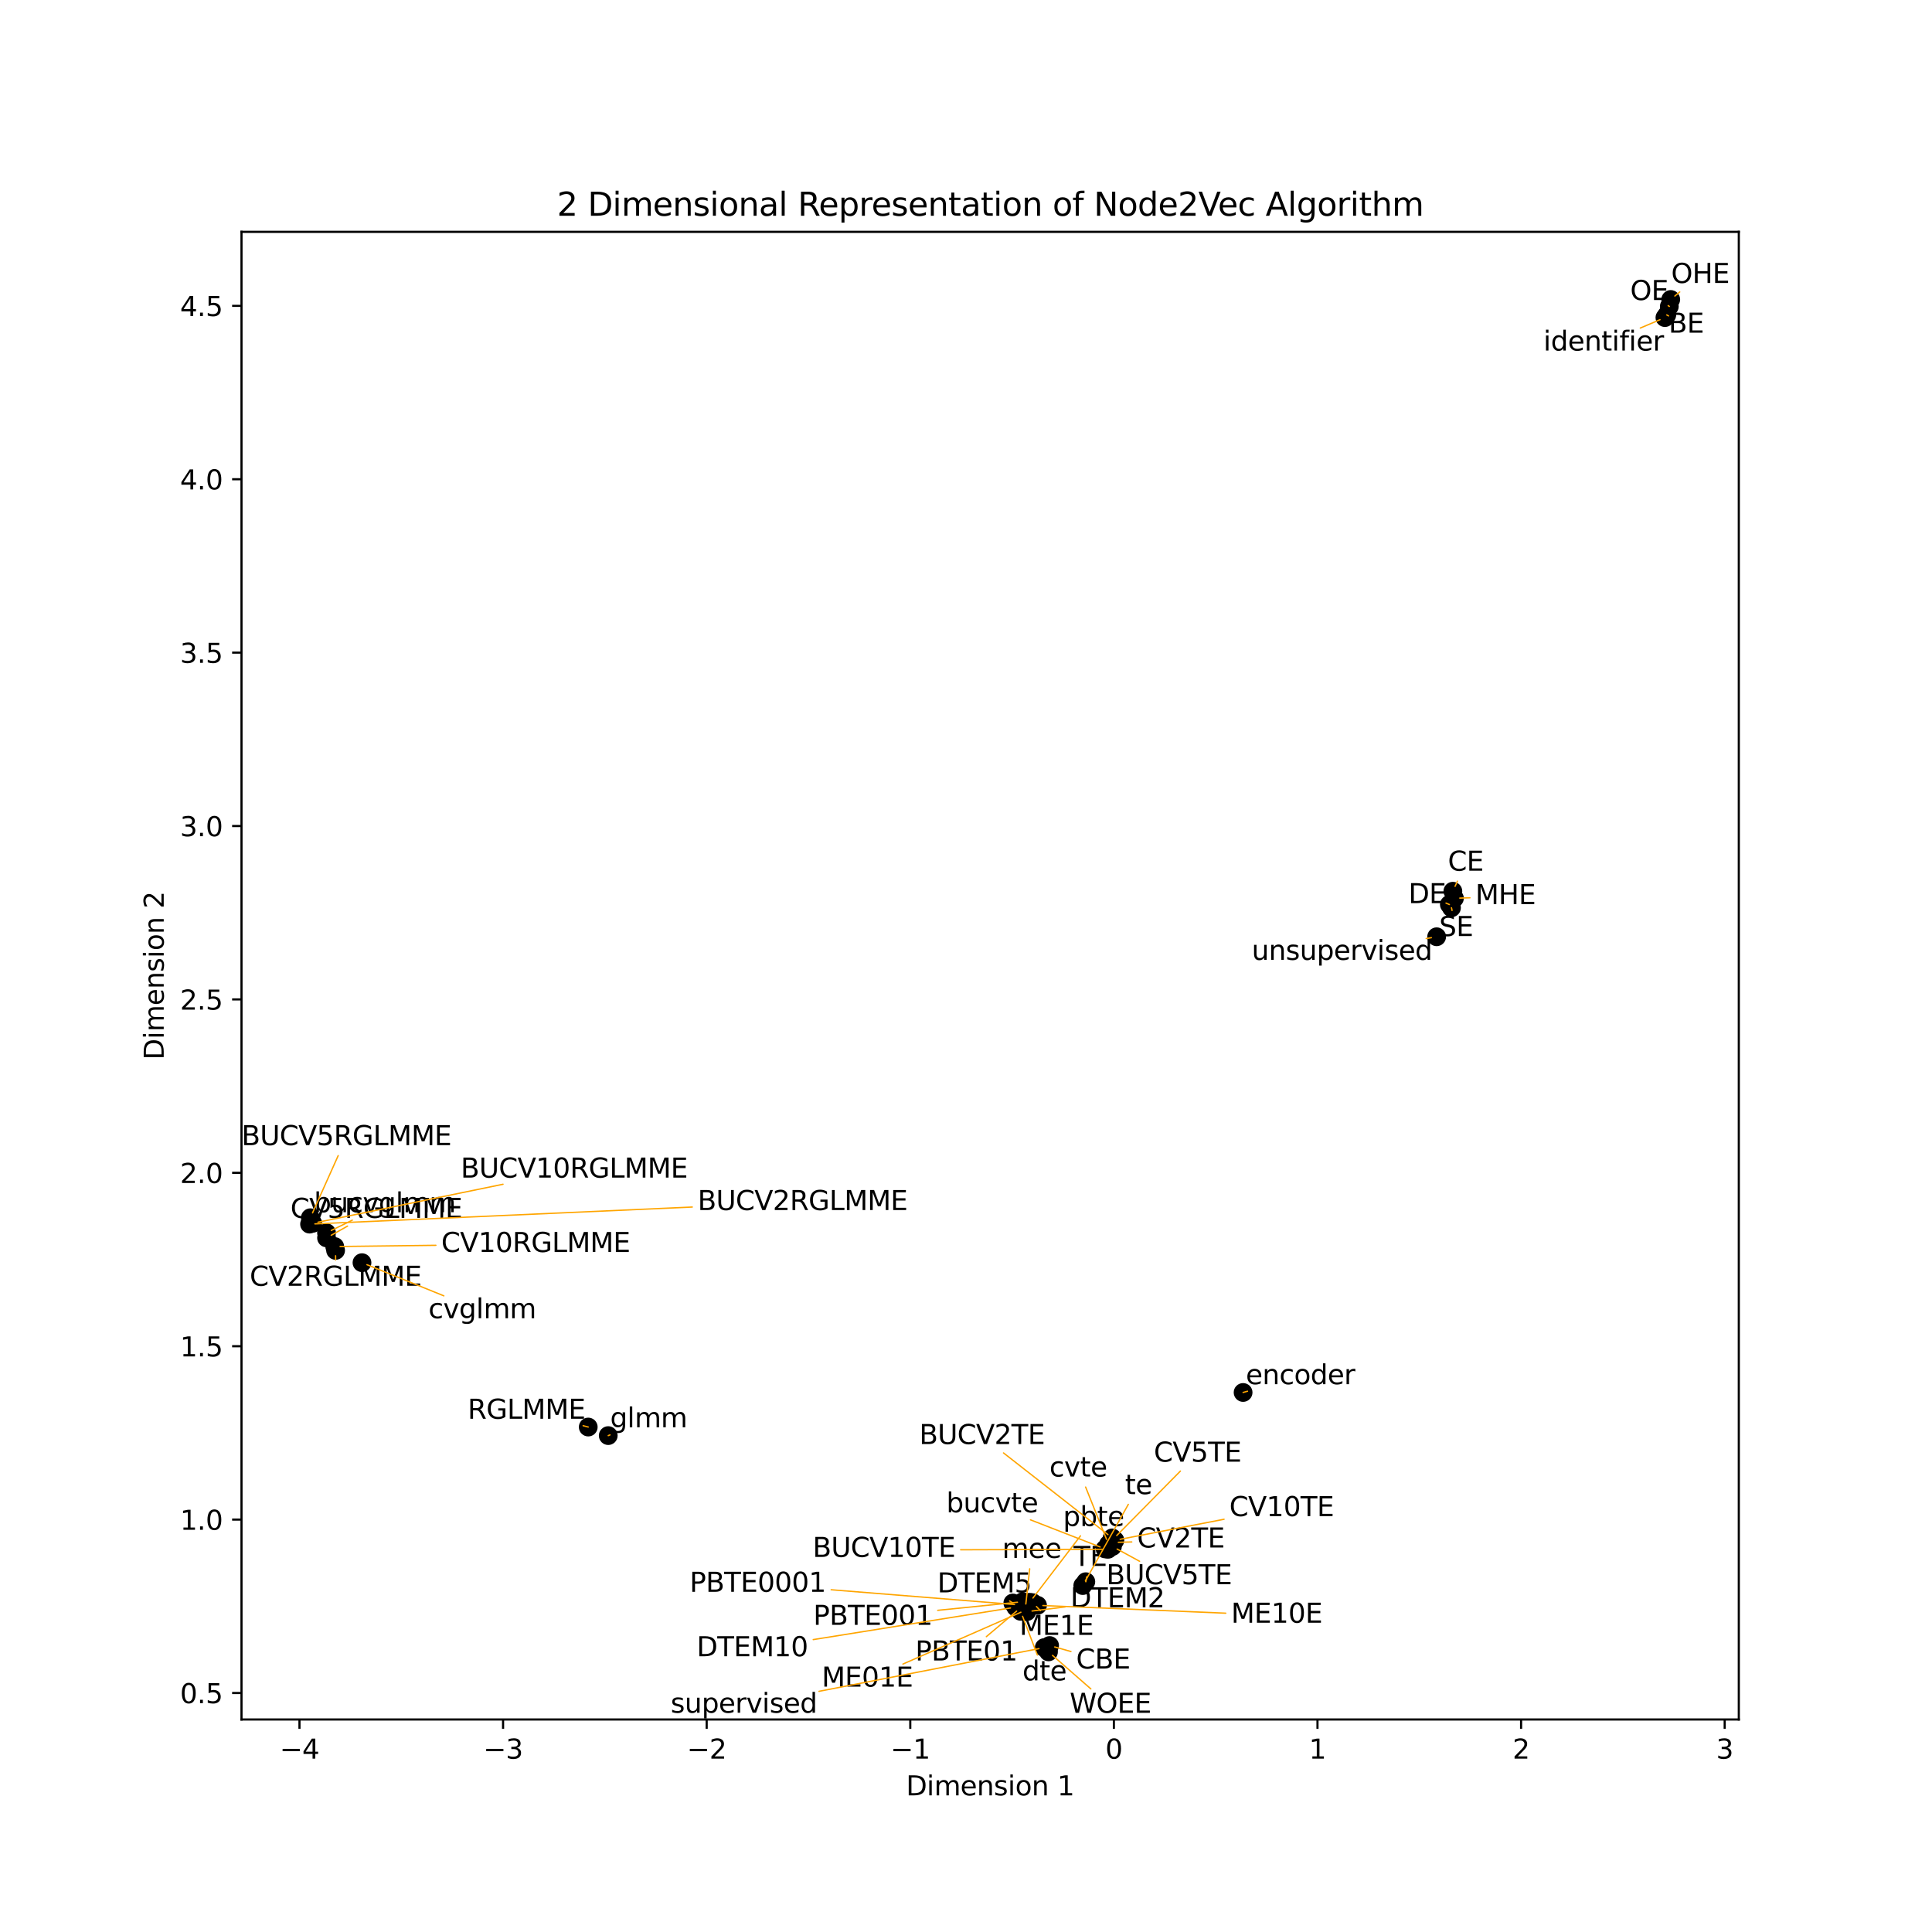 <?xml version="1.0" encoding="utf-8" standalone="no"?>
<!DOCTYPE svg PUBLIC "-//W3C//DTD SVG 1.1//EN"
  "http://www.w3.org/Graphics/SVG/1.1/DTD/svg11.dtd">
<svg xmlns:xlink="http://www.w3.org/1999/xlink" width="720pt" height="720pt" viewBox="0 0 720 720" xmlns="http://www.w3.org/2000/svg" version="1.1">
 <defs>
  <style type="text/css">*{stroke-linejoin: round; stroke-linecap: butt}</style>
 </defs>
 <g id="figure_1">
  <g id="patch_1">
   <path d="M 0 720 
L 720 720 
L 720 0 
L 0 0 
z
" style="fill: #ffffff"/>
  </g>
  <g id="axes_1">
   <g id="patch_2">
    <path d="M 90 640.8 
L 648 640.8 
L 648 86.4 
L 90 86.4 
z
" style="fill: #ffffff"/>
   </g>
   <g id="PathCollection_1">
    <defs>
     <path id="m07ad850205" d="M 0 3 
C 0.796 3 1.559 2.684 2.121 2.121 
C 2.684 1.559 3 0.796 3 0 
C 3 -0.796 2.684 -1.559 2.121 -2.121 
C 1.559 -2.684 0.796 -3 0 -3 
C -0.796 -3 -1.559 -2.684 -2.121 -2.121 
C -2.684 -1.559 -3 -0.796 -3 0 
C -3 0.796 -2.684 1.559 -2.121 2.121 
C -1.559 2.684 -0.796 3 0 3 
z
" style="stroke: #000000"/>
    </defs>
    <g clip-path="url(#p6df2d21578)">
     <use xlink:href="#m07ad850205" x="621.166" y="117.368" style="stroke: #000000"/>
     <use xlink:href="#m07ad850205" x="620.47" y="118.36" style="stroke: #000000"/>
     <use xlink:href="#m07ad850205" x="116.551" y="455.887" style="stroke: #000000"/>
     <use xlink:href="#m07ad850205" x="121.682" y="459.418" style="stroke: #000000"/>
     <use xlink:href="#m07ad850205" x="412.926" y="577.374" style="stroke: #000000"/>
     <use xlink:href="#m07ad850205" x="411.838" y="577.235" style="stroke: #000000"/>
     <use xlink:href="#m07ad850205" x="115.364" y="456.196" style="stroke: #000000"/>
     <use xlink:href="#m07ad850205" x="414.468" y="573.13" style="stroke: #000000"/>
     <use xlink:href="#m07ad850205" x="115.661" y="453.816" style="stroke: #000000"/>
     <use xlink:href="#m07ad850205" x="414.572" y="576.334" style="stroke: #000000"/>
     <use xlink:href="#m07ad850205" x="391.152" y="613.24" style="stroke: #000000"/>
     <use xlink:href="#m07ad850205" x="389.168" y="614.009" style="stroke: #000000"/>
     <use xlink:href="#m07ad850205" x="541.44" y="332.131" style="stroke: #000000"/>
     <use xlink:href="#m07ad850205" x="535.396" y="349.105" style="stroke: #000000"/>
     <use xlink:href="#m07ad850205" x="124.747" y="464.56" style="stroke: #000000"/>
     <use xlink:href="#m07ad850205" x="134.904" y="470.563" style="stroke: #000000"/>
     <use xlink:href="#m07ad850205" x="415.485" y="574.027" style="stroke: #000000"/>
     <use xlink:href="#m07ad850205" x="413.108" y="575.512" style="stroke: #000000"/>
     <use xlink:href="#m07ad850205" x="125.069" y="465.989" style="stroke: #000000"/>
     <use xlink:href="#m07ad850205" x="414.77" y="574.827" style="stroke: #000000"/>
     <use xlink:href="#m07ad850205" x="121.696" y="461.329" style="stroke: #000000"/>
     <use xlink:href="#m07ad850205" x="414.771" y="573.665" style="stroke: #000000"/>
     <use xlink:href="#m07ad850205" x="540.134" y="337.083" style="stroke: #000000"/>
     <use xlink:href="#m07ad850205" x="378.552" y="598.931" style="stroke: #000000"/>
     <use xlink:href="#m07ad850205" x="380.373" y="600.489" style="stroke: #000000"/>
     <use xlink:href="#m07ad850205" x="382.64" y="600.623" style="stroke: #000000"/>
     <use xlink:href="#m07ad850205" x="377.452" y="597.397" style="stroke: #000000"/>
     <use xlink:href="#m07ad850205" x="382.283" y="600.033" style="stroke: #000000"/>
     <use xlink:href="#m07ad850205" x="382.083" y="599.749" style="stroke: #000000"/>
     <use xlink:href="#m07ad850205" x="386.656" y="598.255" style="stroke: #000000"/>
     <use xlink:href="#m07ad850205" x="384.874" y="597.27" style="stroke: #000000"/>
     <use xlink:href="#m07ad850205" x="542.024" y="334.752" style="stroke: #000000"/>
     <use xlink:href="#m07ad850205" x="622.105" y="114.196" style="stroke: #000000"/>
     <use xlink:href="#m07ad850205" x="622.636" y="111.6" style="stroke: #000000"/>
     <use xlink:href="#m07ad850205" x="380.071" y="598.119" style="stroke: #000000"/>
     <use xlink:href="#m07ad850205" x="383.738" y="597.121" style="stroke: #000000"/>
     <use xlink:href="#m07ad850205" x="381.166" y="596.904" style="stroke: #000000"/>
     <use xlink:href="#m07ad850205" x="380.39" y="599.118" style="stroke: #000000"/>
     <use xlink:href="#m07ad850205" x="219.22" y="531.816" style="stroke: #000000"/>
     <use xlink:href="#m07ad850205" x="226.675" y="535.008" style="stroke: #000000"/>
     <use xlink:href="#m07ad850205" x="540.923" y="338.305" style="stroke: #000000"/>
     <use xlink:href="#m07ad850205" x="404.653" y="589.458" style="stroke: #000000"/>
     <use xlink:href="#m07ad850205" x="403.52" y="590.892" style="stroke: #000000"/>
     <use xlink:href="#m07ad850205" x="390.744" y="615.6" style="stroke: #000000"/>
     <use xlink:href="#m07ad850205" x="463.266" y="518.933" style="stroke: #000000"/>
    </g>
   </g>
   <g id="matplotlib.axis_1">
    <g id="xtick_1">
     <g id="line2d_1">
      <defs>
       <path id="mbee2ac2975" d="M 0 0 
L 0 3.5 
" style="stroke: #000000; stroke-width: 0.8"/>
      </defs>
      <g>
       <use xlink:href="#mbee2ac2975" x="111.603" y="640.8" style="stroke: #000000; stroke-width: 0.8"/>
      </g>
     </g>
     <g id="text_1">
      <!-- −4 -->
      <g transform="translate(104.231 655.398) scale(0.1 -0.1)">
       <defs>
        <path id="DejaVuSans-2212" d="M 678 2272 
L 4684 2272 
L 4684 1741 
L 678 1741 
L 678 2272 
z
" transform="scale(0.016)"/>
        <path id="DejaVuSans-34" d="M 2419 4116 
L 825 1625 
L 2419 1625 
L 2419 4116 
z
M 2253 4666 
L 3047 4666 
L 3047 1625 
L 3713 1625 
L 3713 1100 
L 3047 1100 
L 3047 0 
L 2419 0 
L 2419 1100 
L 313 1100 
L 313 1709 
L 2253 4666 
z
" transform="scale(0.016)"/>
       </defs>
       <use xlink:href="#DejaVuSans-2212"/>
       <use xlink:href="#DejaVuSans-34" x="83.789"/>
      </g>
     </g>
    </g>
    <g id="xtick_2">
     <g id="line2d_2">
      <g>
       <use xlink:href="#mbee2ac2975" x="187.48" y="640.8" style="stroke: #000000; stroke-width: 0.8"/>
      </g>
     </g>
     <g id="text_2">
      <!-- −3 -->
      <g transform="translate(180.108 655.398) scale(0.1 -0.1)">
       <defs>
        <path id="DejaVuSans-33" d="M 2597 2516 
Q 3050 2419 3304 2112 
Q 3559 1806 3559 1356 
Q 3559 666 3084 287 
Q 2609 -91 1734 -91 
Q 1441 -91 1130 -33 
Q 819 25 488 141 
L 488 750 
Q 750 597 1062 519 
Q 1375 441 1716 441 
Q 2309 441 2620 675 
Q 2931 909 2931 1356 
Q 2931 1769 2642 2001 
Q 2353 2234 1838 2234 
L 1294 2234 
L 1294 2753 
L 1863 2753 
Q 2328 2753 2575 2939 
Q 2822 3125 2822 3475 
Q 2822 3834 2567 4026 
Q 2313 4219 1838 4219 
Q 1578 4219 1281 4162 
Q 984 4106 628 3988 
L 628 4550 
Q 988 4650 1302 4700 
Q 1616 4750 1894 4750 
Q 2613 4750 3031 4423 
Q 3450 4097 3450 3541 
Q 3450 3153 3228 2886 
Q 3006 2619 2597 2516 
z
" transform="scale(0.016)"/>
       </defs>
       <use xlink:href="#DejaVuSans-2212"/>
       <use xlink:href="#DejaVuSans-33" x="83.789"/>
      </g>
     </g>
    </g>
    <g id="xtick_3">
     <g id="line2d_3">
      <g>
       <use xlink:href="#mbee2ac2975" x="263.357" y="640.8" style="stroke: #000000; stroke-width: 0.8"/>
      </g>
     </g>
     <g id="text_3">
      <!-- −2 -->
      <g transform="translate(255.985 655.398) scale(0.1 -0.1)">
       <defs>
        <path id="DejaVuSans-32" d="M 1228 531 
L 3431 531 
L 3431 0 
L 469 0 
L 469 531 
Q 828 903 1448 1529 
Q 2069 2156 2228 2338 
Q 2531 2678 2651 2914 
Q 2772 3150 2772 3378 
Q 2772 3750 2511 3984 
Q 2250 4219 1831 4219 
Q 1534 4219 1204 4116 
Q 875 4013 500 3803 
L 500 4441 
Q 881 4594 1212 4672 
Q 1544 4750 1819 4750 
Q 2544 4750 2975 4387 
Q 3406 4025 3406 3419 
Q 3406 3131 3298 2873 
Q 3191 2616 2906 2266 
Q 2828 2175 2409 1742 
Q 1991 1309 1228 531 
z
" transform="scale(0.016)"/>
       </defs>
       <use xlink:href="#DejaVuSans-2212"/>
       <use xlink:href="#DejaVuSans-32" x="83.789"/>
      </g>
     </g>
    </g>
    <g id="xtick_4">
     <g id="line2d_4">
      <g>
       <use xlink:href="#mbee2ac2975" x="339.234" y="640.8" style="stroke: #000000; stroke-width: 0.8"/>
      </g>
     </g>
     <g id="text_4">
      <!-- −1 -->
      <g transform="translate(331.862 655.398) scale(0.1 -0.1)">
       <defs>
        <path id="DejaVuSans-31" d="M 794 531 
L 1825 531 
L 1825 4091 
L 703 3866 
L 703 4441 
L 1819 4666 
L 2450 4666 
L 2450 531 
L 3481 531 
L 3481 0 
L 794 0 
L 794 531 
z
" transform="scale(0.016)"/>
       </defs>
       <use xlink:href="#DejaVuSans-2212"/>
       <use xlink:href="#DejaVuSans-31" x="83.789"/>
      </g>
     </g>
    </g>
    <g id="xtick_5">
     <g id="line2d_5">
      <g>
       <use xlink:href="#mbee2ac2975" x="415.111" y="640.8" style="stroke: #000000; stroke-width: 0.8"/>
      </g>
     </g>
     <g id="text_5">
      <!-- 0 -->
      <g transform="translate(411.929 655.398) scale(0.1 -0.1)">
       <defs>
        <path id="DejaVuSans-30" d="M 2034 4250 
Q 1547 4250 1301 3770 
Q 1056 3291 1056 2328 
Q 1056 1369 1301 889 
Q 1547 409 2034 409 
Q 2525 409 2770 889 
Q 3016 1369 3016 2328 
Q 3016 3291 2770 3770 
Q 2525 4250 2034 4250 
z
M 2034 4750 
Q 2819 4750 3233 4129 
Q 3647 3509 3647 2328 
Q 3647 1150 3233 529 
Q 2819 -91 2034 -91 
Q 1250 -91 836 529 
Q 422 1150 422 2328 
Q 422 3509 836 4129 
Q 1250 4750 2034 4750 
z
" transform="scale(0.016)"/>
       </defs>
       <use xlink:href="#DejaVuSans-30"/>
      </g>
     </g>
    </g>
    <g id="xtick_6">
     <g id="line2d_6">
      <g>
       <use xlink:href="#mbee2ac2975" x="490.988" y="640.8" style="stroke: #000000; stroke-width: 0.8"/>
      </g>
     </g>
     <g id="text_6">
      <!-- 1 -->
      <g transform="translate(487.806 655.398) scale(0.1 -0.1)">
       <use xlink:href="#DejaVuSans-31"/>
      </g>
     </g>
    </g>
    <g id="xtick_7">
     <g id="line2d_7">
      <g>
       <use xlink:href="#mbee2ac2975" x="566.865" y="640.8" style="stroke: #000000; stroke-width: 0.8"/>
      </g>
     </g>
     <g id="text_7">
      <!-- 2 -->
      <g transform="translate(563.683 655.398) scale(0.1 -0.1)">
       <use xlink:href="#DejaVuSans-32"/>
      </g>
     </g>
    </g>
    <g id="xtick_8">
     <g id="line2d_8">
      <g>
       <use xlink:href="#mbee2ac2975" x="642.742" y="640.8" style="stroke: #000000; stroke-width: 0.8"/>
      </g>
     </g>
     <g id="text_8">
      <!-- 3 -->
      <g transform="translate(639.56 655.398) scale(0.1 -0.1)">
       <use xlink:href="#DejaVuSans-33"/>
      </g>
     </g>
    </g>
    <g id="text_9">
     <!-- Dimension 1 -->
     <g transform="translate(337.653 669.077) scale(0.1 -0.1)">
      <defs>
       <path id="DejaVuSans-44" d="M 1259 4147 
L 1259 519 
L 2022 519 
Q 2988 519 3436 956 
Q 3884 1394 3884 2338 
Q 3884 3275 3436 3711 
Q 2988 4147 2022 4147 
L 1259 4147 
z
M 628 4666 
L 1925 4666 
Q 3281 4666 3915 4102 
Q 4550 3538 4550 2338 
Q 4550 1131 3912 565 
Q 3275 0 1925 0 
L 628 0 
L 628 4666 
z
" transform="scale(0.016)"/>
       <path id="DejaVuSans-69" d="M 603 3500 
L 1178 3500 
L 1178 0 
L 603 0 
L 603 3500 
z
M 603 4863 
L 1178 4863 
L 1178 4134 
L 603 4134 
L 603 4863 
z
" transform="scale(0.016)"/>
       <path id="DejaVuSans-6d" d="M 3328 2828 
Q 3544 3216 3844 3400 
Q 4144 3584 4550 3584 
Q 5097 3584 5394 3201 
Q 5691 2819 5691 2113 
L 5691 0 
L 5113 0 
L 5113 2094 
Q 5113 2597 4934 2840 
Q 4756 3084 4391 3084 
Q 3944 3084 3684 2787 
Q 3425 2491 3425 1978 
L 3425 0 
L 2847 0 
L 2847 2094 
Q 2847 2600 2669 2842 
Q 2491 3084 2119 3084 
Q 1678 3084 1418 2786 
Q 1159 2488 1159 1978 
L 1159 0 
L 581 0 
L 581 3500 
L 1159 3500 
L 1159 2956 
Q 1356 3278 1631 3431 
Q 1906 3584 2284 3584 
Q 2666 3584 2933 3390 
Q 3200 3197 3328 2828 
z
" transform="scale(0.016)"/>
       <path id="DejaVuSans-65" d="M 3597 1894 
L 3597 1613 
L 953 1613 
Q 991 1019 1311 708 
Q 1631 397 2203 397 
Q 2534 397 2845 478 
Q 3156 559 3463 722 
L 3463 178 
Q 3153 47 2828 -22 
Q 2503 -91 2169 -91 
Q 1331 -91 842 396 
Q 353 884 353 1716 
Q 353 2575 817 3079 
Q 1281 3584 2069 3584 
Q 2775 3584 3186 3129 
Q 3597 2675 3597 1894 
z
M 3022 2063 
Q 3016 2534 2758 2815 
Q 2500 3097 2075 3097 
Q 1594 3097 1305 2825 
Q 1016 2553 972 2059 
L 3022 2063 
z
" transform="scale(0.016)"/>
       <path id="DejaVuSans-6e" d="M 3513 2113 
L 3513 0 
L 2938 0 
L 2938 2094 
Q 2938 2591 2744 2837 
Q 2550 3084 2163 3084 
Q 1697 3084 1428 2787 
Q 1159 2491 1159 1978 
L 1159 0 
L 581 0 
L 581 3500 
L 1159 3500 
L 1159 2956 
Q 1366 3272 1645 3428 
Q 1925 3584 2291 3584 
Q 2894 3584 3203 3211 
Q 3513 2838 3513 2113 
z
" transform="scale(0.016)"/>
       <path id="DejaVuSans-73" d="M 2834 3397 
L 2834 2853 
Q 2591 2978 2328 3040 
Q 2066 3103 1784 3103 
Q 1356 3103 1142 2972 
Q 928 2841 928 2578 
Q 928 2378 1081 2264 
Q 1234 2150 1697 2047 
L 1894 2003 
Q 2506 1872 2764 1633 
Q 3022 1394 3022 966 
Q 3022 478 2636 193 
Q 2250 -91 1575 -91 
Q 1294 -91 989 -36 
Q 684 19 347 128 
L 347 722 
Q 666 556 975 473 
Q 1284 391 1588 391 
Q 1994 391 2212 530 
Q 2431 669 2431 922 
Q 2431 1156 2273 1281 
Q 2116 1406 1581 1522 
L 1381 1569 
Q 847 1681 609 1914 
Q 372 2147 372 2553 
Q 372 3047 722 3315 
Q 1072 3584 1716 3584 
Q 2034 3584 2315 3537 
Q 2597 3491 2834 3397 
z
" transform="scale(0.016)"/>
       <path id="DejaVuSans-6f" d="M 1959 3097 
Q 1497 3097 1228 2736 
Q 959 2375 959 1747 
Q 959 1119 1226 758 
Q 1494 397 1959 397 
Q 2419 397 2687 759 
Q 2956 1122 2956 1747 
Q 2956 2369 2687 2733 
Q 2419 3097 1959 3097 
z
M 1959 3584 
Q 2709 3584 3137 3096 
Q 3566 2609 3566 1747 
Q 3566 888 3137 398 
Q 2709 -91 1959 -91 
Q 1206 -91 779 398 
Q 353 888 353 1747 
Q 353 2609 779 3096 
Q 1206 3584 1959 3584 
z
" transform="scale(0.016)"/>
       <path id="DejaVuSans-20" transform="scale(0.016)"/>
      </defs>
      <use xlink:href="#DejaVuSans-44"/>
      <use xlink:href="#DejaVuSans-69" x="77.002"/>
      <use xlink:href="#DejaVuSans-6d" x="104.785"/>
      <use xlink:href="#DejaVuSans-65" x="202.197"/>
      <use xlink:href="#DejaVuSans-6e" x="263.721"/>
      <use xlink:href="#DejaVuSans-73" x="327.1"/>
      <use xlink:href="#DejaVuSans-69" x="379.199"/>
      <use xlink:href="#DejaVuSans-6f" x="406.982"/>
      <use xlink:href="#DejaVuSans-6e" x="468.164"/>
      <use xlink:href="#DejaVuSans-20" x="531.543"/>
      <use xlink:href="#DejaVuSans-31" x="563.33"/>
     </g>
    </g>
   </g>
   <g id="matplotlib.axis_2">
    <g id="ytick_1">
     <g id="line2d_9">
      <defs>
       <path id="m169a45537c" d="M 0 0 
L -3.5 0 
" style="stroke: #000000; stroke-width: 0.8"/>
      </defs>
      <g>
       <use xlink:href="#m169a45537c" x="90" y="630.928" style="stroke: #000000; stroke-width: 0.8"/>
      </g>
     </g>
     <g id="text_10">
      <!-- 0.5 -->
      <g transform="translate(67.097 634.728) scale(0.1 -0.1)">
       <defs>
        <path id="DejaVuSans-2e" d="M 684 794 
L 1344 794 
L 1344 0 
L 684 0 
L 684 794 
z
" transform="scale(0.016)"/>
        <path id="DejaVuSans-35" d="M 691 4666 
L 3169 4666 
L 3169 4134 
L 1269 4134 
L 1269 2991 
Q 1406 3038 1543 3061 
Q 1681 3084 1819 3084 
Q 2600 3084 3056 2656 
Q 3513 2228 3513 1497 
Q 3513 744 3044 326 
Q 2575 -91 1722 -91 
Q 1428 -91 1123 -41 
Q 819 9 494 109 
L 494 744 
Q 775 591 1075 516 
Q 1375 441 1709 441 
Q 2250 441 2565 725 
Q 2881 1009 2881 1497 
Q 2881 1984 2565 2268 
Q 2250 2553 1709 2553 
Q 1456 2553 1204 2497 
Q 953 2441 691 2322 
L 691 4666 
z
" transform="scale(0.016)"/>
       </defs>
       <use xlink:href="#DejaVuSans-30"/>
       <use xlink:href="#DejaVuSans-2e" x="63.623"/>
       <use xlink:href="#DejaVuSans-35" x="95.41"/>
      </g>
     </g>
    </g>
    <g id="ytick_2">
     <g id="line2d_10">
      <g>
       <use xlink:href="#m169a45537c" x="90" y="566.31" style="stroke: #000000; stroke-width: 0.8"/>
      </g>
     </g>
     <g id="text_11">
      <!-- 1.0 -->
      <g transform="translate(67.097 570.109) scale(0.1 -0.1)">
       <use xlink:href="#DejaVuSans-31"/>
       <use xlink:href="#DejaVuSans-2e" x="63.623"/>
       <use xlink:href="#DejaVuSans-30" x="95.41"/>
      </g>
     </g>
    </g>
    <g id="ytick_3">
     <g id="line2d_11">
      <g>
       <use xlink:href="#m169a45537c" x="90" y="501.691" style="stroke: #000000; stroke-width: 0.8"/>
      </g>
     </g>
     <g id="text_12">
      <!-- 1.5 -->
      <g transform="translate(67.097 505.49) scale(0.1 -0.1)">
       <use xlink:href="#DejaVuSans-31"/>
       <use xlink:href="#DejaVuSans-2e" x="63.623"/>
       <use xlink:href="#DejaVuSans-35" x="95.41"/>
      </g>
     </g>
    </g>
    <g id="ytick_4">
     <g id="line2d_12">
      <g>
       <use xlink:href="#m169a45537c" x="90" y="437.072" style="stroke: #000000; stroke-width: 0.8"/>
      </g>
     </g>
     <g id="text_13">
      <!-- 2.0 -->
      <g transform="translate(67.097 440.872) scale(0.1 -0.1)">
       <use xlink:href="#DejaVuSans-32"/>
       <use xlink:href="#DejaVuSans-2e" x="63.623"/>
       <use xlink:href="#DejaVuSans-30" x="95.41"/>
      </g>
     </g>
    </g>
    <g id="ytick_5">
     <g id="line2d_13">
      <g>
       <use xlink:href="#m169a45537c" x="90" y="372.454" style="stroke: #000000; stroke-width: 0.8"/>
      </g>
     </g>
     <g id="text_14">
      <!-- 2.5 -->
      <g transform="translate(67.097 376.253) scale(0.1 -0.1)">
       <use xlink:href="#DejaVuSans-32"/>
       <use xlink:href="#DejaVuSans-2e" x="63.623"/>
       <use xlink:href="#DejaVuSans-35" x="95.41"/>
      </g>
     </g>
    </g>
    <g id="ytick_6">
     <g id="line2d_14">
      <g>
       <use xlink:href="#m169a45537c" x="90" y="307.835" style="stroke: #000000; stroke-width: 0.8"/>
      </g>
     </g>
     <g id="text_15">
      <!-- 3.0 -->
      <g transform="translate(67.097 311.634) scale(0.1 -0.1)">
       <use xlink:href="#DejaVuSans-33"/>
       <use xlink:href="#DejaVuSans-2e" x="63.623"/>
       <use xlink:href="#DejaVuSans-30" x="95.41"/>
      </g>
     </g>
    </g>
    <g id="ytick_7">
     <g id="line2d_15">
      <g>
       <use xlink:href="#m169a45537c" x="90" y="243.216" style="stroke: #000000; stroke-width: 0.8"/>
      </g>
     </g>
     <g id="text_16">
      <!-- 3.5 -->
      <g transform="translate(67.097 247.016) scale(0.1 -0.1)">
       <use xlink:href="#DejaVuSans-33"/>
       <use xlink:href="#DejaVuSans-2e" x="63.623"/>
       <use xlink:href="#DejaVuSans-35" x="95.41"/>
      </g>
     </g>
    </g>
    <g id="ytick_8">
     <g id="line2d_16">
      <g>
       <use xlink:href="#m169a45537c" x="90" y="178.598" style="stroke: #000000; stroke-width: 0.8"/>
      </g>
     </g>
     <g id="text_17">
      <!-- 4.0 -->
      <g transform="translate(67.097 182.397) scale(0.1 -0.1)">
       <use xlink:href="#DejaVuSans-34"/>
       <use xlink:href="#DejaVuSans-2e" x="63.623"/>
       <use xlink:href="#DejaVuSans-30" x="95.41"/>
      </g>
     </g>
    </g>
    <g id="ytick_9">
     <g id="line2d_17">
      <g>
       <use xlink:href="#m169a45537c" x="90" y="113.979" style="stroke: #000000; stroke-width: 0.8"/>
      </g>
     </g>
     <g id="text_18">
      <!-- 4.5 -->
      <g transform="translate(67.097 117.778) scale(0.1 -0.1)">
       <use xlink:href="#DejaVuSans-34"/>
       <use xlink:href="#DejaVuSans-2e" x="63.623"/>
       <use xlink:href="#DejaVuSans-35" x="95.41"/>
      </g>
     </g>
    </g>
    <g id="text_19">
     <!-- Dimension 2 -->
     <g transform="translate(61.017 394.947) rotate(-90) scale(0.1 -0.1)">
      <use xlink:href="#DejaVuSans-44"/>
      <use xlink:href="#DejaVuSans-69" x="77.002"/>
      <use xlink:href="#DejaVuSans-6d" x="104.785"/>
      <use xlink:href="#DejaVuSans-65" x="202.197"/>
      <use xlink:href="#DejaVuSans-6e" x="263.721"/>
      <use xlink:href="#DejaVuSans-73" x="327.1"/>
      <use xlink:href="#DejaVuSans-69" x="379.199"/>
      <use xlink:href="#DejaVuSans-6f" x="406.982"/>
      <use xlink:href="#DejaVuSans-6e" x="468.164"/>
      <use xlink:href="#DejaVuSans-20" x="531.543"/>
      <use xlink:href="#DejaVuSans-32" x="563.33"/>
     </g>
    </g>
   </g>
   <g id="patch_3">
    <path d="M 90 640.8 
L 90 86.4 
" style="fill: none; stroke: #000000; stroke-width: 0.8; stroke-linejoin: miter; stroke-linecap: square"/>
   </g>
   <g id="patch_4">
    <path d="M 648 640.8 
L 648 86.4 
" style="fill: none; stroke: #000000; stroke-width: 0.8; stroke-linejoin: miter; stroke-linecap: square"/>
   </g>
   <g id="patch_5">
    <path d="M 90 640.8 
L 648 640.8 
" style="fill: none; stroke: #000000; stroke-width: 0.8; stroke-linejoin: miter; stroke-linecap: square"/>
   </g>
   <g id="patch_6">
    <path d="M 90 86.4 
L 648 86.4 
" style="fill: none; stroke: #000000; stroke-width: 0.8; stroke-linejoin: miter; stroke-linecap: square"/>
   </g>
   <g id="text_20">
    <!-- BE -->
    <g transform="translate(621.807 123.983) scale(0.1 -0.1)">
     <defs>
      <path id="DejaVuSans-42" d="M 1259 2228 
L 1259 519 
L 2272 519 
Q 2781 519 3026 730 
Q 3272 941 3272 1375 
Q 3272 1813 3026 2020 
Q 2781 2228 2272 2228 
L 1259 2228 
z
M 1259 4147 
L 1259 2741 
L 2194 2741 
Q 2656 2741 2882 2914 
Q 3109 3088 3109 3444 
Q 3109 3797 2882 3972 
Q 2656 4147 2194 4147 
L 1259 4147 
z
M 628 4666 
L 2241 4666 
Q 2963 4666 3353 4366 
Q 3744 4066 3744 3513 
Q 3744 3084 3544 2831 
Q 3344 2578 2956 2516 
Q 3422 2416 3680 2098 
Q 3938 1781 3938 1306 
Q 3938 681 3513 340 
Q 3088 0 2303 0 
L 628 0 
L 628 4666 
z
" transform="scale(0.016)"/>
      <path id="DejaVuSans-45" d="M 628 4666 
L 3578 4666 
L 3578 4134 
L 1259 4134 
L 1259 2753 
L 3481 2753 
L 3481 2222 
L 1259 2222 
L 1259 531 
L 3634 531 
L 3634 0 
L 628 0 
L 628 4666 
z
" transform="scale(0.016)"/>
     </defs>
     <use xlink:href="#DejaVuSans-42"/>
     <use xlink:href="#DejaVuSans-45" x="68.604"/>
    </g>
   </g>
   <g id="text_21">
    <!-- identifier -->
    <g transform="translate(575.182 130.633) scale(0.1 -0.1)">
     <defs>
      <path id="DejaVuSans-64" d="M 2906 2969 
L 2906 4863 
L 3481 4863 
L 3481 0 
L 2906 0 
L 2906 525 
Q 2725 213 2448 61 
Q 2172 -91 1784 -91 
Q 1150 -91 751 415 
Q 353 922 353 1747 
Q 353 2572 751 3078 
Q 1150 3584 1784 3584 
Q 2172 3584 2448 3432 
Q 2725 3281 2906 2969 
z
M 947 1747 
Q 947 1113 1208 752 
Q 1469 391 1925 391 
Q 2381 391 2643 752 
Q 2906 1113 2906 1747 
Q 2906 2381 2643 2742 
Q 2381 3103 1925 3103 
Q 1469 3103 1208 2742 
Q 947 2381 947 1747 
z
" transform="scale(0.016)"/>
      <path id="DejaVuSans-74" d="M 1172 4494 
L 1172 3500 
L 2356 3500 
L 2356 3053 
L 1172 3053 
L 1172 1153 
Q 1172 725 1289 603 
Q 1406 481 1766 481 
L 2356 481 
L 2356 0 
L 1766 0 
Q 1100 0 847 248 
Q 594 497 594 1153 
L 594 3053 
L 172 3053 
L 172 3500 
L 594 3500 
L 594 4494 
L 1172 4494 
z
" transform="scale(0.016)"/>
      <path id="DejaVuSans-66" d="M 2375 4863 
L 2375 4384 
L 1825 4384 
Q 1516 4384 1395 4259 
Q 1275 4134 1275 3809 
L 1275 3500 
L 2222 3500 
L 2222 3053 
L 1275 3053 
L 1275 0 
L 697 0 
L 697 3053 
L 147 3053 
L 147 3500 
L 697 3500 
L 697 3744 
Q 697 4328 969 4595 
Q 1241 4863 1831 4863 
L 2375 4863 
z
" transform="scale(0.016)"/>
      <path id="DejaVuSans-72" d="M 2631 2963 
Q 2534 3019 2420 3045 
Q 2306 3072 2169 3072 
Q 1681 3072 1420 2755 
Q 1159 2438 1159 1844 
L 1159 0 
L 581 0 
L 581 3500 
L 1159 3500 
L 1159 2956 
Q 1341 3275 1631 3429 
Q 1922 3584 2338 3584 
Q 2397 3584 2469 3576 
Q 2541 3569 2628 3553 
L 2631 2963 
z
" transform="scale(0.016)"/>
     </defs>
     <use xlink:href="#DejaVuSans-69"/>
     <use xlink:href="#DejaVuSans-64" x="27.783"/>
     <use xlink:href="#DejaVuSans-65" x="91.26"/>
     <use xlink:href="#DejaVuSans-6e" x="152.783"/>
     <use xlink:href="#DejaVuSans-74" x="216.162"/>
     <use xlink:href="#DejaVuSans-69" x="255.371"/>
     <use xlink:href="#DejaVuSans-66" x="283.154"/>
     <use xlink:href="#DejaVuSans-69" x="318.359"/>
     <use xlink:href="#DejaVuSans-65" x="346.143"/>
     <use xlink:href="#DejaVuSans-72" x="407.666"/>
    </g>
   </g>
   <g id="text_22">
    <!-- BUCV10RGLMME -->
    <g transform="translate(171.686 438.857) scale(0.1 -0.1)">
     <defs>
      <path id="DejaVuSans-55" d="M 556 4666 
L 1191 4666 
L 1191 1831 
Q 1191 1081 1462 751 
Q 1734 422 2344 422 
Q 2950 422 3222 751 
Q 3494 1081 3494 1831 
L 3494 4666 
L 4128 4666 
L 4128 1753 
Q 4128 841 3676 375 
Q 3225 -91 2344 -91 
Q 1459 -91 1007 375 
Q 556 841 556 1753 
L 556 4666 
z
" transform="scale(0.016)"/>
      <path id="DejaVuSans-43" d="M 4122 4306 
L 4122 3641 
Q 3803 3938 3442 4084 
Q 3081 4231 2675 4231 
Q 1875 4231 1450 3742 
Q 1025 3253 1025 2328 
Q 1025 1406 1450 917 
Q 1875 428 2675 428 
Q 3081 428 3442 575 
Q 3803 722 4122 1019 
L 4122 359 
Q 3791 134 3420 21 
Q 3050 -91 2638 -91 
Q 1578 -91 968 557 
Q 359 1206 359 2328 
Q 359 3453 968 4101 
Q 1578 4750 2638 4750 
Q 3056 4750 3426 4639 
Q 3797 4528 4122 4306 
z
" transform="scale(0.016)"/>
      <path id="DejaVuSans-56" d="M 1831 0 
L 50 4666 
L 709 4666 
L 2188 738 
L 3669 4666 
L 4325 4666 
L 2547 0 
L 1831 0 
z
" transform="scale(0.016)"/>
      <path id="DejaVuSans-52" d="M 2841 2188 
Q 3044 2119 3236 1894 
Q 3428 1669 3622 1275 
L 4263 0 
L 3584 0 
L 2988 1197 
Q 2756 1666 2539 1819 
Q 2322 1972 1947 1972 
L 1259 1972 
L 1259 0 
L 628 0 
L 628 4666 
L 2053 4666 
Q 2853 4666 3247 4331 
Q 3641 3997 3641 3322 
Q 3641 2881 3436 2590 
Q 3231 2300 2841 2188 
z
M 1259 4147 
L 1259 2491 
L 2053 2491 
Q 2509 2491 2742 2702 
Q 2975 2913 2975 3322 
Q 2975 3731 2742 3939 
Q 2509 4147 2053 4147 
L 1259 4147 
z
" transform="scale(0.016)"/>
      <path id="DejaVuSans-47" d="M 3809 666 
L 3809 1919 
L 2778 1919 
L 2778 2438 
L 4434 2438 
L 4434 434 
Q 4069 175 3628 42 
Q 3188 -91 2688 -91 
Q 1594 -91 976 548 
Q 359 1188 359 2328 
Q 359 3472 976 4111 
Q 1594 4750 2688 4750 
Q 3144 4750 3555 4637 
Q 3966 4525 4313 4306 
L 4313 3634 
Q 3963 3931 3569 4081 
Q 3175 4231 2741 4231 
Q 1884 4231 1454 3753 
Q 1025 3275 1025 2328 
Q 1025 1384 1454 906 
Q 1884 428 2741 428 
Q 3075 428 3337 486 
Q 3600 544 3809 666 
z
" transform="scale(0.016)"/>
      <path id="DejaVuSans-4c" d="M 628 4666 
L 1259 4666 
L 1259 531 
L 3531 531 
L 3531 0 
L 628 0 
L 628 4666 
z
" transform="scale(0.016)"/>
      <path id="DejaVuSans-4d" d="M 628 4666 
L 1569 4666 
L 2759 1491 
L 3956 4666 
L 4897 4666 
L 4897 0 
L 4281 0 
L 4281 4097 
L 3078 897 
L 2444 897 
L 1241 4097 
L 1241 0 
L 628 0 
L 628 4666 
z
" transform="scale(0.016)"/>
     </defs>
     <use xlink:href="#DejaVuSans-42"/>
     <use xlink:href="#DejaVuSans-55" x="68.604"/>
     <use xlink:href="#DejaVuSans-43" x="141.797"/>
     <use xlink:href="#DejaVuSans-56" x="211.621"/>
     <use xlink:href="#DejaVuSans-31" x="280.029"/>
     <use xlink:href="#DejaVuSans-30" x="343.652"/>
     <use xlink:href="#DejaVuSans-52" x="407.275"/>
     <use xlink:href="#DejaVuSans-47" x="476.758"/>
     <use xlink:href="#DejaVuSans-4c" x="554.248"/>
     <use xlink:href="#DejaVuSans-4d" x="609.961"/>
     <use xlink:href="#DejaVuSans-4d" x="696.24"/>
     <use xlink:href="#DejaVuSans-45" x="782.52"/>
    </g>
   </g>
   <g id="text_23">
    <!-- bucvglmm -->
    <g transform="translate(117.016 451.764) scale(0.1 -0.1)">
     <defs>
      <path id="DejaVuSans-62" d="M 3116 1747 
Q 3116 2381 2855 2742 
Q 2594 3103 2138 3103 
Q 1681 3103 1420 2742 
Q 1159 2381 1159 1747 
Q 1159 1113 1420 752 
Q 1681 391 2138 391 
Q 2594 391 2855 752 
Q 3116 1113 3116 1747 
z
M 1159 2969 
Q 1341 3281 1617 3432 
Q 1894 3584 2278 3584 
Q 2916 3584 3314 3078 
Q 3713 2572 3713 1747 
Q 3713 922 3314 415 
Q 2916 -91 2278 -91 
Q 1894 -91 1617 61 
Q 1341 213 1159 525 
L 1159 0 
L 581 0 
L 581 4863 
L 1159 4863 
L 1159 2969 
z
" transform="scale(0.016)"/>
      <path id="DejaVuSans-75" d="M 544 1381 
L 544 3500 
L 1119 3500 
L 1119 1403 
Q 1119 906 1312 657 
Q 1506 409 1894 409 
Q 2359 409 2629 706 
Q 2900 1003 2900 1516 
L 2900 3500 
L 3475 3500 
L 3475 0 
L 2900 0 
L 2900 538 
Q 2691 219 2414 64 
Q 2138 -91 1772 -91 
Q 1169 -91 856 284 
Q 544 659 544 1381 
z
M 1991 3584 
L 1991 3584 
z
" transform="scale(0.016)"/>
      <path id="DejaVuSans-63" d="M 3122 3366 
L 3122 2828 
Q 2878 2963 2633 3030 
Q 2388 3097 2138 3097 
Q 1578 3097 1268 2742 
Q 959 2388 959 1747 
Q 959 1106 1268 751 
Q 1578 397 2138 397 
Q 2388 397 2633 464 
Q 2878 531 3122 666 
L 3122 134 
Q 2881 22 2623 -34 
Q 2366 -91 2075 -91 
Q 1284 -91 818 406 
Q 353 903 353 1747 
Q 353 2603 823 3093 
Q 1294 3584 2113 3584 
Q 2378 3584 2631 3529 
Q 2884 3475 3122 3366 
z
" transform="scale(0.016)"/>
      <path id="DejaVuSans-76" d="M 191 3500 
L 800 3500 
L 1894 563 
L 2988 3500 
L 3597 3500 
L 2284 0 
L 1503 0 
L 191 3500 
z
" transform="scale(0.016)"/>
      <path id="DejaVuSans-67" d="M 2906 1791 
Q 2906 2416 2648 2759 
Q 2391 3103 1925 3103 
Q 1463 3103 1205 2759 
Q 947 2416 947 1791 
Q 947 1169 1205 825 
Q 1463 481 1925 481 
Q 2391 481 2648 825 
Q 2906 1169 2906 1791 
z
M 3481 434 
Q 3481 -459 3084 -895 
Q 2688 -1331 1869 -1331 
Q 1566 -1331 1297 -1286 
Q 1028 -1241 775 -1147 
L 775 -588 
Q 1028 -725 1275 -790 
Q 1522 -856 1778 -856 
Q 2344 -856 2625 -561 
Q 2906 -266 2906 331 
L 2906 616 
Q 2728 306 2450 153 
Q 2172 0 1784 0 
Q 1141 0 747 490 
Q 353 981 353 1791 
Q 353 2603 747 3093 
Q 1141 3584 1784 3584 
Q 2172 3584 2450 3431 
Q 2728 3278 2906 2969 
L 2906 3500 
L 3481 3500 
L 3481 434 
z
" transform="scale(0.016)"/>
      <path id="DejaVuSans-6c" d="M 603 4863 
L 1178 4863 
L 1178 0 
L 603 0 
L 603 4863 
z
" transform="scale(0.016)"/>
     </defs>
     <use xlink:href="#DejaVuSans-62"/>
     <use xlink:href="#DejaVuSans-75" x="63.477"/>
     <use xlink:href="#DejaVuSans-63" x="126.855"/>
     <use xlink:href="#DejaVuSans-76" x="181.836"/>
     <use xlink:href="#DejaVuSans-67" x="241.016"/>
     <use xlink:href="#DejaVuSans-6c" x="304.492"/>
     <use xlink:href="#DejaVuSans-6d" x="332.275"/>
     <use xlink:href="#DejaVuSans-6d" x="429.688"/>
    </g>
   </g>
   <g id="text_24">
    <!-- BUCV10TE -->
    <g transform="translate(302.852 580.215) scale(0.1 -0.1)">
     <defs>
      <path id="DejaVuSans-54" d="M -19 4666 
L 3928 4666 
L 3928 4134 
L 2272 4134 
L 2272 0 
L 1638 0 
L 1638 4134 
L -19 4134 
L -19 4666 
z
" transform="scale(0.016)"/>
     </defs>
     <use xlink:href="#DejaVuSans-42"/>
     <use xlink:href="#DejaVuSans-55" x="68.604"/>
     <use xlink:href="#DejaVuSans-43" x="141.797"/>
     <use xlink:href="#DejaVuSans-56" x="211.621"/>
     <use xlink:href="#DejaVuSans-31" x="280.029"/>
     <use xlink:href="#DejaVuSans-30" x="343.652"/>
     <use xlink:href="#DejaVuSans-54" x="407.275"/>
     <use xlink:href="#DejaVuSans-45" x="468.359"/>
    </g>
   </g>
   <g id="text_25">
    <!-- bucvte -->
    <g transform="translate(352.666 563.592) scale(0.1 -0.1)">
     <use xlink:href="#DejaVuSans-62"/>
     <use xlink:href="#DejaVuSans-75" x="63.477"/>
     <use xlink:href="#DejaVuSans-63" x="126.855"/>
     <use xlink:href="#DejaVuSans-76" x="181.836"/>
     <use xlink:href="#DejaVuSans-74" x="241.016"/>
     <use xlink:href="#DejaVuSans-65" x="280.225"/>
    </g>
   </g>
   <g id="text_26">
    <!-- BUCV2RGLMME -->
    <g transform="translate(259.984 450.953) scale(0.1 -0.1)">
     <use xlink:href="#DejaVuSans-42"/>
     <use xlink:href="#DejaVuSans-55" x="68.604"/>
     <use xlink:href="#DejaVuSans-43" x="141.797"/>
     <use xlink:href="#DejaVuSans-56" x="211.621"/>
     <use xlink:href="#DejaVuSans-32" x="280.029"/>
     <use xlink:href="#DejaVuSans-52" x="343.652"/>
     <use xlink:href="#DejaVuSans-47" x="413.135"/>
     <use xlink:href="#DejaVuSans-4c" x="490.625"/>
     <use xlink:href="#DejaVuSans-4d" x="546.338"/>
     <use xlink:href="#DejaVuSans-4d" x="632.617"/>
     <use xlink:href="#DejaVuSans-45" x="718.896"/>
    </g>
   </g>
   <g id="text_27">
    <!-- BUCV2TE -->
    <g transform="translate(342.567 538.156) scale(0.1 -0.1)">
     <use xlink:href="#DejaVuSans-42"/>
     <use xlink:href="#DejaVuSans-55" x="68.604"/>
     <use xlink:href="#DejaVuSans-43" x="141.797"/>
     <use xlink:href="#DejaVuSans-56" x="211.621"/>
     <use xlink:href="#DejaVuSans-32" x="280.029"/>
     <use xlink:href="#DejaVuSans-54" x="343.652"/>
     <use xlink:href="#DejaVuSans-45" x="404.736"/>
    </g>
   </g>
   <g id="text_28">
    <!-- BUCV5RGLMME -->
    <g transform="translate(90.007 426.761) scale(0.1 -0.1)">
     <use xlink:href="#DejaVuSans-42"/>
     <use xlink:href="#DejaVuSans-55" x="68.604"/>
     <use xlink:href="#DejaVuSans-43" x="141.797"/>
     <use xlink:href="#DejaVuSans-56" x="211.621"/>
     <use xlink:href="#DejaVuSans-35" x="280.029"/>
     <use xlink:href="#DejaVuSans-52" x="343.652"/>
     <use xlink:href="#DejaVuSans-47" x="413.135"/>
     <use xlink:href="#DejaVuSans-4c" x="490.625"/>
     <use xlink:href="#DejaVuSans-4d" x="546.338"/>
     <use xlink:href="#DejaVuSans-4d" x="632.617"/>
     <use xlink:href="#DejaVuSans-45" x="718.896"/>
    </g>
   </g>
   <g id="text_29">
    <!-- BUCV5TE -->
    <g transform="translate(412.288 590.399) scale(0.1 -0.1)">
     <use xlink:href="#DejaVuSans-42"/>
     <use xlink:href="#DejaVuSans-55" x="68.604"/>
     <use xlink:href="#DejaVuSans-43" x="141.797"/>
     <use xlink:href="#DejaVuSans-56" x="211.621"/>
     <use xlink:href="#DejaVuSans-35" x="280.029"/>
     <use xlink:href="#DejaVuSans-54" x="343.652"/>
     <use xlink:href="#DejaVuSans-45" x="404.736"/>
    </g>
   </g>
   <g id="text_30">
    <!-- CBE -->
    <g transform="translate(401.04 621.824) scale(0.1 -0.1)">
     <use xlink:href="#DejaVuSans-43"/>
     <use xlink:href="#DejaVuSans-42" x="69.824"/>
     <use xlink:href="#DejaVuSans-45" x="138.428"/>
    </g>
   </g>
   <g id="text_31">
    <!-- supervised -->
    <g transform="translate(249.936 638.287) scale(0.1 -0.1)">
     <defs>
      <path id="DejaVuSans-70" d="M 1159 525 
L 1159 -1331 
L 581 -1331 
L 581 3500 
L 1159 3500 
L 1159 2969 
Q 1341 3281 1617 3432 
Q 1894 3584 2278 3584 
Q 2916 3584 3314 3078 
Q 3713 2572 3713 1747 
Q 3713 922 3314 415 
Q 2916 -91 2278 -91 
Q 1894 -91 1617 61 
Q 1341 213 1159 525 
z
M 3116 1747 
Q 3116 2381 2855 2742 
Q 2594 3103 2138 3103 
Q 1681 3103 1420 2742 
Q 1159 2381 1159 1747 
Q 1159 1113 1420 752 
Q 1681 391 2138 391 
Q 2594 391 2855 752 
Q 3116 1113 3116 1747 
z
" transform="scale(0.016)"/>
     </defs>
     <use xlink:href="#DejaVuSans-73"/>
     <use xlink:href="#DejaVuSans-75" x="52.1"/>
     <use xlink:href="#DejaVuSans-70" x="115.479"/>
     <use xlink:href="#DejaVuSans-65" x="178.955"/>
     <use xlink:href="#DejaVuSans-72" x="240.479"/>
     <use xlink:href="#DejaVuSans-76" x="281.592"/>
     <use xlink:href="#DejaVuSans-69" x="340.771"/>
     <use xlink:href="#DejaVuSans-73" x="368.555"/>
     <use xlink:href="#DejaVuSans-65" x="420.654"/>
     <use xlink:href="#DejaVuSans-64" x="482.178"/>
    </g>
   </g>
   <g id="text_32">
    <!-- CE -->
    <g transform="translate(539.575 324.484) scale(0.1 -0.1)">
     <use xlink:href="#DejaVuSans-43"/>
     <use xlink:href="#DejaVuSans-45" x="69.824"/>
    </g>
   </g>
   <g id="text_33">
    <!-- unsupervised -->
    <g transform="translate(466.477 357.711) scale(0.1 -0.1)">
     <use xlink:href="#DejaVuSans-75"/>
     <use xlink:href="#DejaVuSans-6e" x="63.379"/>
     <use xlink:href="#DejaVuSans-73" x="126.758"/>
     <use xlink:href="#DejaVuSans-75" x="178.857"/>
     <use xlink:href="#DejaVuSans-70" x="242.236"/>
     <use xlink:href="#DejaVuSans-65" x="305.713"/>
     <use xlink:href="#DejaVuSans-72" x="367.236"/>
     <use xlink:href="#DejaVuSans-76" x="408.35"/>
     <use xlink:href="#DejaVuSans-69" x="467.529"/>
     <use xlink:href="#DejaVuSans-73" x="495.312"/>
     <use xlink:href="#DejaVuSans-65" x="547.412"/>
     <use xlink:href="#DejaVuSans-64" x="608.936"/>
    </g>
   </g>
   <g id="text_34">
    <!-- CV10RGLMME -->
    <g transform="translate(164.44 466.588) scale(0.1 -0.1)">
     <use xlink:href="#DejaVuSans-43"/>
     <use xlink:href="#DejaVuSans-56" x="69.824"/>
     <use xlink:href="#DejaVuSans-31" x="138.232"/>
     <use xlink:href="#DejaVuSans-30" x="201.855"/>
     <use xlink:href="#DejaVuSans-52" x="265.479"/>
     <use xlink:href="#DejaVuSans-47" x="334.961"/>
     <use xlink:href="#DejaVuSans-4c" x="412.451"/>
     <use xlink:href="#DejaVuSans-4d" x="468.164"/>
     <use xlink:href="#DejaVuSans-4d" x="554.443"/>
     <use xlink:href="#DejaVuSans-45" x="640.723"/>
    </g>
   </g>
   <g id="text_35">
    <!-- cvglmm -->
    <g transform="translate(159.665 491.265) scale(0.1 -0.1)">
     <use xlink:href="#DejaVuSans-63"/>
     <use xlink:href="#DejaVuSans-76" x="54.98"/>
     <use xlink:href="#DejaVuSans-67" x="114.16"/>
     <use xlink:href="#DejaVuSans-6c" x="177.637"/>
     <use xlink:href="#DejaVuSans-6d" x="205.42"/>
     <use xlink:href="#DejaVuSans-6d" x="302.832"/>
    </g>
   </g>
   <g id="text_36">
    <!-- CV10TE -->
    <g transform="translate(458.134 565.015) scale(0.1 -0.1)">
     <use xlink:href="#DejaVuSans-43"/>
     <use xlink:href="#DejaVuSans-56" x="69.824"/>
     <use xlink:href="#DejaVuSans-31" x="138.232"/>
     <use xlink:href="#DejaVuSans-30" x="201.855"/>
     <use xlink:href="#DejaVuSans-54" x="265.479"/>
     <use xlink:href="#DejaVuSans-45" x="326.562"/>
    </g>
   </g>
   <g id="text_37">
    <!-- cvte -->
    <g transform="translate(391.086 550.252) scale(0.1 -0.1)">
     <use xlink:href="#DejaVuSans-63"/>
     <use xlink:href="#DejaVuSans-76" x="54.98"/>
     <use xlink:href="#DejaVuSans-74" x="114.16"/>
     <use xlink:href="#DejaVuSans-65" x="153.369"/>
    </g>
   </g>
   <g id="text_38">
    <!-- CV2RGLMME -->
    <g transform="translate(93.054 479.169) scale(0.1 -0.1)">
     <use xlink:href="#DejaVuSans-43"/>
     <use xlink:href="#DejaVuSans-56" x="69.824"/>
     <use xlink:href="#DejaVuSans-32" x="138.232"/>
     <use xlink:href="#DejaVuSans-52" x="201.855"/>
     <use xlink:href="#DejaVuSans-47" x="271.338"/>
     <use xlink:href="#DejaVuSans-4c" x="348.828"/>
     <use xlink:href="#DejaVuSans-4d" x="404.541"/>
     <use xlink:href="#DejaVuSans-4d" x="490.82"/>
     <use xlink:href="#DejaVuSans-45" x="577.1"/>
    </g>
   </g>
   <g id="text_39">
    <!-- CV2TE -->
    <g transform="translate(423.766 576.709) scale(0.1 -0.1)">
     <use xlink:href="#DejaVuSans-43"/>
     <use xlink:href="#DejaVuSans-56" x="69.824"/>
     <use xlink:href="#DejaVuSans-32" x="138.232"/>
     <use xlink:href="#DejaVuSans-54" x="201.855"/>
     <use xlink:href="#DejaVuSans-45" x="262.939"/>
    </g>
   </g>
   <g id="text_40">
    <!-- CV5RGLMME -->
    <g transform="translate(108.229 453.876) scale(0.1 -0.1)">
     <use xlink:href="#DejaVuSans-43"/>
     <use xlink:href="#DejaVuSans-56" x="69.824"/>
     <use xlink:href="#DejaVuSans-35" x="138.232"/>
     <use xlink:href="#DejaVuSans-52" x="201.855"/>
     <use xlink:href="#DejaVuSans-47" x="271.338"/>
     <use xlink:href="#DejaVuSans-4c" x="348.828"/>
     <use xlink:href="#DejaVuSans-4d" x="404.541"/>
     <use xlink:href="#DejaVuSans-4d" x="490.82"/>
     <use xlink:href="#DejaVuSans-45" x="577.1"/>
    </g>
   </g>
   <g id="text_41">
    <!-- CV5TE -->
    <g transform="translate(429.995 544.724) scale(0.1 -0.1)">
     <use xlink:href="#DejaVuSans-43"/>
     <use xlink:href="#DejaVuSans-56" x="69.824"/>
     <use xlink:href="#DejaVuSans-35" x="138.232"/>
     <use xlink:href="#DejaVuSans-54" x="201.855"/>
     <use xlink:href="#DejaVuSans-45" x="262.939"/>
    </g>
   </g>
   <g id="text_42">
    <!-- DE -->
    <g transform="translate(524.872 336.58) scale(0.1 -0.1)">
     <use xlink:href="#DejaVuSans-44"/>
     <use xlink:href="#DejaVuSans-45" x="77.002"/>
    </g>
   </g>
   <g id="text_43">
    <!-- DTEM10 -->
    <g transform="translate(259.618 617.233) scale(0.1 -0.1)">
     <use xlink:href="#DejaVuSans-44"/>
     <use xlink:href="#DejaVuSans-54" x="77.002"/>
     <use xlink:href="#DejaVuSans-45" x="138.086"/>
     <use xlink:href="#DejaVuSans-4d" x="201.27"/>
     <use xlink:href="#DejaVuSans-31" x="287.549"/>
     <use xlink:href="#DejaVuSans-30" x="351.172"/>
    </g>
   </g>
   <g id="text_44">
    <!-- dte -->
    <g transform="translate(381.038 626.228) scale(0.1 -0.1)">
     <use xlink:href="#DejaVuSans-64"/>
     <use xlink:href="#DejaVuSans-74" x="63.477"/>
     <use xlink:href="#DejaVuSans-65" x="102.686"/>
    </g>
   </g>
   <g id="text_45">
    <!-- DTEM2 -->
    <g transform="translate(398.903 598.989) scale(0.1 -0.1)">
     <use xlink:href="#DejaVuSans-44"/>
     <use xlink:href="#DejaVuSans-54" x="77.002"/>
     <use xlink:href="#DejaVuSans-45" x="138.086"/>
     <use xlink:href="#DejaVuSans-4d" x="201.27"/>
     <use xlink:href="#DejaVuSans-32" x="287.549"/>
    </g>
   </g>
   <g id="text_46">
    <!-- DTEM5 -->
    <g transform="translate(349.308 593.442) scale(0.1 -0.1)">
     <use xlink:href="#DejaVuSans-44"/>
     <use xlink:href="#DejaVuSans-54" x="77.002"/>
     <use xlink:href="#DejaVuSans-45" x="138.086"/>
     <use xlink:href="#DejaVuSans-4d" x="201.27"/>
     <use xlink:href="#DejaVuSans-35" x="287.549"/>
    </g>
   </g>
   <g id="text_47">
    <!-- ME01E -->
    <g transform="translate(306.218 628.554) scale(0.1 -0.1)">
     <use xlink:href="#DejaVuSans-4d"/>
     <use xlink:href="#DejaVuSans-45" x="86.279"/>
     <use xlink:href="#DejaVuSans-30" x="149.463"/>
     <use xlink:href="#DejaVuSans-31" x="213.086"/>
     <use xlink:href="#DejaVuSans-45" x="276.709"/>
    </g>
   </g>
   <g id="text_48">
    <!-- mee -->
    <g transform="translate(373.481 580.582) scale(0.1 -0.1)">
     <use xlink:href="#DejaVuSans-6d"/>
     <use xlink:href="#DejaVuSans-65" x="97.412"/>
     <use xlink:href="#DejaVuSans-65" x="158.936"/>
    </g>
   </g>
   <g id="text_49">
    <!-- ME10E -->
    <g transform="translate(458.791 604.741) scale(0.1 -0.1)">
     <use xlink:href="#DejaVuSans-4d"/>
     <use xlink:href="#DejaVuSans-45" x="86.279"/>
     <use xlink:href="#DejaVuSans-31" x="149.463"/>
     <use xlink:href="#DejaVuSans-30" x="213.086"/>
     <use xlink:href="#DejaVuSans-45" x="276.709"/>
    </g>
   </g>
   <g id="text_50">
    <!-- ME1E -->
    <g transform="translate(379.907 609.278) scale(0.1 -0.1)">
     <use xlink:href="#DejaVuSans-4d"/>
     <use xlink:href="#DejaVuSans-45" x="86.279"/>
     <use xlink:href="#DejaVuSans-31" x="149.463"/>
     <use xlink:href="#DejaVuSans-45" x="213.086"/>
    </g>
   </g>
   <g id="text_51">
    <!-- MHE -->
    <g transform="translate(549.807 336.937) scale(0.1 -0.1)">
     <defs>
      <path id="DejaVuSans-48" d="M 628 4666 
L 1259 4666 
L 1259 2753 
L 3553 2753 
L 3553 4666 
L 4184 4666 
L 4184 0 
L 3553 0 
L 3553 2222 
L 1259 2222 
L 1259 0 
L 628 0 
L 628 4666 
z
" transform="scale(0.016)"/>
     </defs>
     <use xlink:href="#DejaVuSans-4d"/>
     <use xlink:href="#DejaVuSans-48" x="86.279"/>
     <use xlink:href="#DejaVuSans-45" x="161.475"/>
    </g>
   </g>
   <g id="text_52">
    <!-- OE -->
    <g transform="translate(607.525 111.815) scale(0.1 -0.1)">
     <defs>
      <path id="DejaVuSans-4f" d="M 2522 4238 
Q 1834 4238 1429 3725 
Q 1025 3213 1025 2328 
Q 1025 1447 1429 934 
Q 1834 422 2522 422 
Q 3209 422 3611 934 
Q 4013 1447 4013 2328 
Q 4013 3213 3611 3725 
Q 3209 4238 2522 4238 
z
M 2522 4750 
Q 3503 4750 4090 4092 
Q 4678 3434 4678 2328 
Q 4678 1225 4090 567 
Q 3503 -91 2522 -91 
Q 1538 -91 948 565 
Q 359 1222 359 2328 
Q 359 3434 948 4092 
Q 1538 4750 2522 4750 
z
" transform="scale(0.016)"/>
     </defs>
     <use xlink:href="#DejaVuSans-4f"/>
     <use xlink:href="#DejaVuSans-45" x="78.711"/>
    </g>
   </g>
   <g id="text_53">
    <!-- OHE -->
    <g transform="translate(622.792 105.454) scale(0.1 -0.1)">
     <use xlink:href="#DejaVuSans-4f"/>
     <use xlink:href="#DejaVuSans-48" x="78.711"/>
     <use xlink:href="#DejaVuSans-45" x="153.906"/>
    </g>
   </g>
   <g id="text_54">
    <!-- PBTE0001 -->
    <g transform="translate(256.994 593.216) scale(0.1 -0.1)">
     <defs>
      <path id="DejaVuSans-50" d="M 1259 4147 
L 1259 2394 
L 2053 2394 
Q 2494 2394 2734 2622 
Q 2975 2850 2975 3272 
Q 2975 3691 2734 3919 
Q 2494 4147 2053 4147 
L 1259 4147 
z
M 628 4666 
L 2053 4666 
Q 2838 4666 3239 4311 
Q 3641 3956 3641 3272 
Q 3641 2581 3239 2228 
Q 2838 1875 2053 1875 
L 1259 1875 
L 1259 0 
L 628 0 
L 628 4666 
z
" transform="scale(0.016)"/>
     </defs>
     <use xlink:href="#DejaVuSans-50"/>
     <use xlink:href="#DejaVuSans-42" x="60.303"/>
     <use xlink:href="#DejaVuSans-54" x="128.906"/>
     <use xlink:href="#DejaVuSans-45" x="189.99"/>
     <use xlink:href="#DejaVuSans-30" x="253.174"/>
     <use xlink:href="#DejaVuSans-30" x="316.797"/>
     <use xlink:href="#DejaVuSans-30" x="380.42"/>
     <use xlink:href="#DejaVuSans-31" x="444.043"/>
    </g>
   </g>
   <g id="text_55">
    <!-- pbte -->
    <g transform="translate(396.15 568.696) scale(0.1 -0.1)">
     <use xlink:href="#DejaVuSans-70"/>
     <use xlink:href="#DejaVuSans-62" x="63.477"/>
     <use xlink:href="#DejaVuSans-74" x="126.953"/>
     <use xlink:href="#DejaVuSans-65" x="166.162"/>
    </g>
   </g>
   <g id="text_56">
    <!-- PBTE001 -->
    <g transform="translate(303.072 605.538) scale(0.1 -0.1)">
     <use xlink:href="#DejaVuSans-50"/>
     <use xlink:href="#DejaVuSans-42" x="60.303"/>
     <use xlink:href="#DejaVuSans-54" x="128.906"/>
     <use xlink:href="#DejaVuSans-45" x="189.99"/>
     <use xlink:href="#DejaVuSans-30" x="253.174"/>
     <use xlink:href="#DejaVuSans-30" x="316.797"/>
     <use xlink:href="#DejaVuSans-31" x="380.42"/>
    </g>
   </g>
   <g id="text_57">
    <!-- PBTE01 -->
    <g transform="translate(341.087 618.818) scale(0.1 -0.1)">
     <use xlink:href="#DejaVuSans-50"/>
     <use xlink:href="#DejaVuSans-42" x="60.303"/>
     <use xlink:href="#DejaVuSans-54" x="128.906"/>
     <use xlink:href="#DejaVuSans-45" x="189.99"/>
     <use xlink:href="#DejaVuSans-30" x="253.174"/>
     <use xlink:href="#DejaVuSans-31" x="316.797"/>
    </g>
   </g>
   <g id="text_58">
    <!-- RGLMME -->
    <g transform="translate(174.28 528.728) scale(0.1 -0.1)">
     <use xlink:href="#DejaVuSans-52"/>
     <use xlink:href="#DejaVuSans-47" x="69.482"/>
     <use xlink:href="#DejaVuSans-4c" x="146.973"/>
     <use xlink:href="#DejaVuSans-4d" x="202.686"/>
     <use xlink:href="#DejaVuSans-4d" x="288.965"/>
     <use xlink:href="#DejaVuSans-45" x="375.244"/>
    </g>
   </g>
   <g id="text_59">
    <!-- glmm -->
    <g transform="translate(227.391 531.92) scale(0.1 -0.1)">
     <use xlink:href="#DejaVuSans-67"/>
     <use xlink:href="#DejaVuSans-6c" x="63.477"/>
     <use xlink:href="#DejaVuSans-6d" x="91.26"/>
     <use xlink:href="#DejaVuSans-6d" x="188.672"/>
    </g>
   </g>
   <g id="text_60">
    <!-- SE -->
    <g transform="translate(536.331 348.832) scale(0.1 -0.1)">
     <defs>
      <path id="DejaVuSans-53" d="M 3425 4513 
L 3425 3897 
Q 3066 4069 2747 4153 
Q 2428 4238 2131 4238 
Q 1616 4238 1336 4038 
Q 1056 3838 1056 3469 
Q 1056 3159 1242 3001 
Q 1428 2844 1947 2747 
L 2328 2669 
Q 3034 2534 3370 2195 
Q 3706 1856 3706 1288 
Q 3706 609 3251 259 
Q 2797 -91 1919 -91 
Q 1588 -91 1214 -16 
Q 841 59 441 206 
L 441 856 
Q 825 641 1194 531 
Q 1563 422 1919 422 
Q 2459 422 2753 634 
Q 3047 847 3047 1241 
Q 3047 1584 2836 1778 
Q 2625 1972 2144 2069 
L 1759 2144 
Q 1053 2284 737 2584 
Q 422 2884 422 3419 
Q 422 4038 858 4394 
Q 1294 4750 2059 4750 
Q 2388 4750 2728 4690 
Q 3069 4631 3425 4513 
z
" transform="scale(0.016)"/>
     </defs>
     <use xlink:href="#DejaVuSans-53"/>
     <use xlink:href="#DejaVuSans-45" x="63.477"/>
    </g>
   </g>
   <g id="text_61">
    <!-- TE -->
    <g transform="translate(400.087 583.581) scale(0.1 -0.1)">
     <use xlink:href="#DejaVuSans-54"/>
     <use xlink:href="#DejaVuSans-45" x="61.084"/>
    </g>
   </g>
   <g id="text_62">
    <!-- te -->
    <g transform="translate(419.262 556.812) scale(0.1 -0.1)">
     <use xlink:href="#DejaVuSans-74"/>
     <use xlink:href="#DejaVuSans-65" x="39.209"/>
    </g>
   </g>
   <g id="text_63">
    <!-- WOEE -->
    <g transform="translate(398.629 638.318) scale(0.1 -0.1)">
     <defs>
      <path id="DejaVuSans-57" d="M 213 4666 
L 850 4666 
L 1831 722 
L 2809 4666 
L 3519 4666 
L 4500 722 
L 5478 4666 
L 6119 4666 
L 4947 0 
L 4153 0 
L 3169 4050 
L 2175 0 
L 1381 0 
L 213 4666 
z
" transform="scale(0.016)"/>
     </defs>
     <use xlink:href="#DejaVuSans-57"/>
     <use xlink:href="#DejaVuSans-4f" x="98.877"/>
     <use xlink:href="#DejaVuSans-45" x="177.588"/>
     <use xlink:href="#DejaVuSans-45" x="240.771"/>
    </g>
   </g>
   <g id="text_64">
    <!-- encoder -->
    <g transform="translate(464.283 515.845) scale(0.1 -0.1)">
     <use xlink:href="#DejaVuSans-65"/>
     <use xlink:href="#DejaVuSans-6e" x="61.523"/>
     <use xlink:href="#DejaVuSans-63" x="124.902"/>
     <use xlink:href="#DejaVuSans-6f" x="179.883"/>
     <use xlink:href="#DejaVuSans-64" x="241.064"/>
     <use xlink:href="#DejaVuSans-65" x="304.541"/>
     <use xlink:href="#DejaVuSans-72" x="366.064"/>
    </g>
   </g>
   <g id="patch_7">
    <path d="M 621.808 117.727 
Q 621.487 117.547 621.166 117.368 
" style="fill: none; stroke: #ffa500; stroke-width: 0.5; stroke-linecap: round"/>
   </g>
   <g id="patch_8">
    <path d="M 611.292 122.252 
Q 614.96 120.696 618.628 119.141 
" style="fill: none; stroke: #ffa500; stroke-width: 0.5; stroke-linecap: round"/>
   </g>
   <g id="patch_9">
    <path d="M 187.46 441.338 
Q 152.986 448.412 118.511 455.485 
" style="fill: none; stroke: #ffa500; stroke-width: 0.5; stroke-linecap: round"/>
   </g>
   <g id="patch_10">
    <path d="M 131.287 454.72 
Q 127.384 456.629 123.481 458.538 
" style="fill: none; stroke: #ffa500; stroke-width: 0.5; stroke-linecap: round"/>
   </g>
   <g id="patch_11">
    <path d="M 358.004 577.56 
Q 384.465 577.47 410.925 577.381 
" style="fill: none; stroke: #ffa500; stroke-width: 0.5; stroke-linecap: round"/>
   </g>
   <g id="patch_12">
    <path d="M 384.026 566.398 
Q 397 571.453 409.974 576.508 
" style="fill: none; stroke: #ffa500; stroke-width: 0.5; stroke-linecap: round"/>
   </g>
   <g id="patch_13">
    <path d="M 257.985 449.828 
Q 187.673 452.967 117.361 456.107 
" style="fill: none; stroke: #ffa500; stroke-width: 0.5; stroke-linecap: round"/>
   </g>
   <g id="patch_14">
    <path d="M 373.978 541.467 
Q 393.436 556.683 412.894 571.899 
" style="fill: none; stroke: #ffa500; stroke-width: 0.5; stroke-linecap: round"/>
   </g>
   <g id="patch_15">
    <path d="M 126.035 430.665 
Q 121.256 441.329 116.477 451.993 
" style="fill: none; stroke: #ffa500; stroke-width: 0.5; stroke-linecap: round"/>
   </g>
   <g id="patch_16">
    <path d="M 424.678 581.841 
Q 420.502 579.565 416.326 577.289 
" style="fill: none; stroke: #ffa500; stroke-width: 0.5; stroke-linecap: round"/>
   </g>
   <g id="patch_17">
    <path d="M 399.115 615.478 
Q 396.096 614.63 393.077 613.781 
" style="fill: none; stroke: #ffa500; stroke-width: 0.5; stroke-linecap: round"/>
   </g>
   <g id="patch_18">
    <path d="M 305.203 630.308 
Q 346.203 622.349 387.202 614.39 
" style="fill: none; stroke: #ffa500; stroke-width: 0.5; stroke-linecap: round"/>
   </g>
   <g id="patch_19">
    <path d="M 543.132 328.389 
Q 542.698 329.348 542.265 330.307 
" style="fill: none; stroke: #ffa500; stroke-width: 0.5; stroke-linecap: round"/>
   </g>
   <g id="patch_20">
    <path d="M 531.504 349.774 
Q 532.463 349.609 533.423 349.444 
" style="fill: none; stroke: #ffa500; stroke-width: 0.5; stroke-linecap: round"/>
   </g>
   <g id="patch_21">
    <path d="M 162.441 464.09 
Q 144.595 464.313 126.748 464.535 
" style="fill: none; stroke: #ffa500; stroke-width: 0.5; stroke-linecap: round"/>
   </g>
   <g id="patch_22">
    <path d="M 165.398 482.917 
Q 151.076 477.114 136.754 471.312 
" style="fill: none; stroke: #ffa500; stroke-width: 0.5; stroke-linecap: round"/>
   </g>
   <g id="patch_23">
    <path d="M 456.172 566.187 
Q 436.811 569.918 417.449 573.648 
" style="fill: none; stroke: #ffa500; stroke-width: 0.5; stroke-linecap: round"/>
   </g>
   <g id="patch_24">
    <path d="M 404.581 554.191 
Q 408.474 563.923 412.366 573.656 
" style="fill: none; stroke: #ffa500; stroke-width: 0.5; stroke-linecap: round"/>
   </g>
   <g id="patch_25">
    <path d="M 125.069 469.574 
Q 125.069 468.781 125.069 467.988 
" style="fill: none; stroke: #ffa500; stroke-width: 0.5; stroke-linecap: round"/>
   </g>
   <g id="patch_26">
    <path d="M 421.768 574.639 
Q 419.269 574.706 416.769 574.773 
" style="fill: none; stroke: #ffa500; stroke-width: 0.5; stroke-linecap: round"/>
   </g>
   <g id="patch_27">
    <path d="M 129.513 456.935 
Q 126.477 458.642 123.441 460.348 
" style="fill: none; stroke: #ffa500; stroke-width: 0.5; stroke-linecap: round"/>
   </g>
   <g id="patch_28">
    <path d="M 439.903 548.225 
Q 428.041 560.232 416.179 572.24 
" style="fill: none; stroke: #ffa500; stroke-width: 0.5; stroke-linecap: round"/>
   </g>
   <g id="patch_29">
    <path d="M 538.888 336.56 
Q 539.511 336.822 540.134 337.083 
" style="fill: none; stroke: #ffa500; stroke-width: 0.5; stroke-linecap: round"/>
   </g>
   <g id="patch_30">
    <path d="M 303.071 611.032 
Q 339.823 605.14 376.576 599.248 
" style="fill: none; stroke: #ffa500; stroke-width: 0.5; stroke-linecap: round"/>
   </g>
   <g id="patch_31">
    <path d="M 386.589 616.765 
Q 383.838 609.563 381.087 602.36 
" style="fill: none; stroke: #ffa500; stroke-width: 0.5; stroke-linecap: round"/>
   </g>
   <g id="patch_32">
    <path d="M 396.925 598.852 
Q 390.775 599.615 384.624 600.377 
" style="fill: none; stroke: #ffa500; stroke-width: 0.5; stroke-linecap: round"/>
   </g>
   <g id="patch_33">
    <path d="M 376.256 596.615 
Q 376.854 597.006 377.452 597.397 
" style="fill: none; stroke: #ffa500; stroke-width: 0.5; stroke-linecap: round"/>
   </g>
   <g id="patch_34">
    <path d="M 336.486 620.152 
Q 358.469 610.495 380.452 600.838 
" style="fill: none; stroke: #ffa500; stroke-width: 0.5; stroke-linecap: round"/>
   </g>
   <g id="patch_35">
    <path d="M 383.735 584.652 
Q 383.018 591.207 382.301 597.762 
" style="fill: none; stroke: #ffa500; stroke-width: 0.5; stroke-linecap: round"/>
   </g>
   <g id="patch_36">
    <path d="M 456.796 601.189 
Q 422.726 599.763 388.655 598.338 
" style="fill: none; stroke: #ffa500; stroke-width: 0.5; stroke-linecap: round"/>
   </g>
   <g id="patch_37">
    <path d="M 387.711 600.235 
Q 386.984 599.475 386.257 598.715 
" style="fill: none; stroke: #ffa500; stroke-width: 0.5; stroke-linecap: round"/>
   </g>
   <g id="patch_38">
    <path d="M 547.804 334.577 
Q 545.915 334.634 544.025 334.691 
" style="fill: none; stroke: #ffa500; stroke-width: 0.5; stroke-linecap: round"/>
   </g>
   <g id="patch_39">
    <path d="M 621.686 113.896 
Q 621.895 114.046 622.105 114.196 
" style="fill: none; stroke: #ffa500; stroke-width: 0.5; stroke-linecap: round"/>
   </g>
   <g id="patch_40">
    <path d="M 625.992 108.81 
Q 625.083 109.566 624.173 110.322 
" style="fill: none; stroke: #ffa500; stroke-width: 0.5; stroke-linecap: round"/>
   </g>
   <g id="patch_41">
    <path d="M 309.748 592.456 
Q 343.912 595.207 378.075 597.958 
" style="fill: none; stroke: #ffa500; stroke-width: 0.5; stroke-linecap: round"/>
   </g>
   <g id="patch_42">
    <path d="M 402.664 572.367 
Q 393.808 583.951 384.951 595.535 
" style="fill: none; stroke: #ffa500; stroke-width: 0.5; stroke-linecap: round"/>
   </g>
   <g id="patch_43">
    <path d="M 349.462 600.124 
Q 364.318 598.615 379.173 597.107 
" style="fill: none; stroke: #ffa500; stroke-width: 0.5; stroke-linecap: round"/>
   </g>
   <g id="patch_44">
    <path d="M 367.591 609.928 
Q 373.227 605.168 378.862 600.409 
" style="fill: none; stroke: #ffa500; stroke-width: 0.5; stroke-linecap: round"/>
   </g>
   <g id="patch_45">
    <path d="M 217.321 531.317 
Q 218.27 531.566 219.22 531.816 
" style="fill: none; stroke: #ffa500; stroke-width: 0.5; stroke-linecap: round"/>
   </g>
   <g id="patch_46">
    <path d="M 227.324 534.747 
Q 227 534.878 226.675 535.008 
" style="fill: none; stroke: #ffa500; stroke-width: 0.5; stroke-linecap: round"/>
   </g>
   <g id="patch_47">
    <path d="M 541.132 339.281 
Q 541.028 338.793 540.923 338.305 
" style="fill: none; stroke: #ffa500; stroke-width: 0.5; stroke-linecap: round"/>
   </g>
   <g id="patch_48">
    <path d="M 405.003 587.621 
Q 404.828 588.54 404.653 589.458 
" style="fill: none; stroke: #ffa500; stroke-width: 0.5; stroke-linecap: round"/>
   </g>
   <g id="patch_49">
    <path d="M 420.489 560.637 
Q 412.494 574.891 404.499 589.145 
" style="fill: none; stroke: #ffa500; stroke-width: 0.5; stroke-linecap: round"/>
   </g>
   <g id="patch_50">
    <path d="M 406.525 629.402 
Q 399.387 623.159 392.249 616.916 
" style="fill: none; stroke: #ffa500; stroke-width: 0.5; stroke-linecap: round"/>
   </g>
   <g id="patch_51">
    <path d="M 464.903 518.469 
Q 464.084 518.701 463.266 518.933 
" style="fill: none; stroke: #ffa500; stroke-width: 0.5; stroke-linecap: round"/>
   </g>
   <g id="text_65">
    <!-- 2 Dimensional Representation of Node2Vec Algorithm -->
    <g transform="translate(207.571 80.4) scale(0.12 -0.12)">
     <defs>
      <path id="DejaVuSans-61" d="M 2194 1759 
Q 1497 1759 1228 1600 
Q 959 1441 959 1056 
Q 959 750 1161 570 
Q 1363 391 1709 391 
Q 2188 391 2477 730 
Q 2766 1069 2766 1631 
L 2766 1759 
L 2194 1759 
z
M 3341 1997 
L 3341 0 
L 2766 0 
L 2766 531 
Q 2569 213 2275 61 
Q 1981 -91 1556 -91 
Q 1019 -91 701 211 
Q 384 513 384 1019 
Q 384 1609 779 1909 
Q 1175 2209 1959 2209 
L 2766 2209 
L 2766 2266 
Q 2766 2663 2505 2880 
Q 2244 3097 1772 3097 
Q 1472 3097 1187 3025 
Q 903 2953 641 2809 
L 641 3341 
Q 956 3463 1253 3523 
Q 1550 3584 1831 3584 
Q 2591 3584 2966 3190 
Q 3341 2797 3341 1997 
z
" transform="scale(0.016)"/>
      <path id="DejaVuSans-4e" d="M 628 4666 
L 1478 4666 
L 3547 763 
L 3547 4666 
L 4159 4666 
L 4159 0 
L 3309 0 
L 1241 3903 
L 1241 0 
L 628 0 
L 628 4666 
z
" transform="scale(0.016)"/>
      <path id="DejaVuSans-41" d="M 2188 4044 
L 1331 1722 
L 3047 1722 
L 2188 4044 
z
M 1831 4666 
L 2547 4666 
L 4325 0 
L 3669 0 
L 3244 1197 
L 1141 1197 
L 716 0 
L 50 0 
L 1831 4666 
z
" transform="scale(0.016)"/>
      <path id="DejaVuSans-68" d="M 3513 2113 
L 3513 0 
L 2938 0 
L 2938 2094 
Q 2938 2591 2744 2837 
Q 2550 3084 2163 3084 
Q 1697 3084 1428 2787 
Q 1159 2491 1159 1978 
L 1159 0 
L 581 0 
L 581 4863 
L 1159 4863 
L 1159 2956 
Q 1366 3272 1645 3428 
Q 1925 3584 2291 3584 
Q 2894 3584 3203 3211 
Q 3513 2838 3513 2113 
z
" transform="scale(0.016)"/>
     </defs>
     <use xlink:href="#DejaVuSans-32"/>
     <use xlink:href="#DejaVuSans-20" x="63.623"/>
     <use xlink:href="#DejaVuSans-44" x="95.41"/>
     <use xlink:href="#DejaVuSans-69" x="172.412"/>
     <use xlink:href="#DejaVuSans-6d" x="200.195"/>
     <use xlink:href="#DejaVuSans-65" x="297.607"/>
     <use xlink:href="#DejaVuSans-6e" x="359.131"/>
     <use xlink:href="#DejaVuSans-73" x="422.51"/>
     <use xlink:href="#DejaVuSans-69" x="474.609"/>
     <use xlink:href="#DejaVuSans-6f" x="502.393"/>
     <use xlink:href="#DejaVuSans-6e" x="563.574"/>
     <use xlink:href="#DejaVuSans-61" x="626.953"/>
     <use xlink:href="#DejaVuSans-6c" x="688.232"/>
     <use xlink:href="#DejaVuSans-20" x="716.016"/>
     <use xlink:href="#DejaVuSans-52" x="747.803"/>
     <use xlink:href="#DejaVuSans-65" x="812.785"/>
     <use xlink:href="#DejaVuSans-70" x="874.309"/>
     <use xlink:href="#DejaVuSans-72" x="937.785"/>
     <use xlink:href="#DejaVuSans-65" x="976.648"/>
     <use xlink:href="#DejaVuSans-73" x="1038.172"/>
     <use xlink:href="#DejaVuSans-65" x="1090.271"/>
     <use xlink:href="#DejaVuSans-6e" x="1151.795"/>
     <use xlink:href="#DejaVuSans-74" x="1215.174"/>
     <use xlink:href="#DejaVuSans-61" x="1254.383"/>
     <use xlink:href="#DejaVuSans-74" x="1315.662"/>
     <use xlink:href="#DejaVuSans-69" x="1354.871"/>
     <use xlink:href="#DejaVuSans-6f" x="1382.654"/>
     <use xlink:href="#DejaVuSans-6e" x="1443.836"/>
     <use xlink:href="#DejaVuSans-20" x="1507.215"/>
     <use xlink:href="#DejaVuSans-6f" x="1539.002"/>
     <use xlink:href="#DejaVuSans-66" x="1600.184"/>
     <use xlink:href="#DejaVuSans-20" x="1635.389"/>
     <use xlink:href="#DejaVuSans-4e" x="1667.176"/>
     <use xlink:href="#DejaVuSans-6f" x="1741.98"/>
     <use xlink:href="#DejaVuSans-64" x="1803.162"/>
     <use xlink:href="#DejaVuSans-65" x="1866.639"/>
     <use xlink:href="#DejaVuSans-32" x="1928.162"/>
     <use xlink:href="#DejaVuSans-56" x="1991.785"/>
     <use xlink:href="#DejaVuSans-65" x="2052.443"/>
     <use xlink:href="#DejaVuSans-63" x="2113.967"/>
     <use xlink:href="#DejaVuSans-20" x="2168.947"/>
     <use xlink:href="#DejaVuSans-41" x="2200.734"/>
     <use xlink:href="#DejaVuSans-6c" x="2269.143"/>
     <use xlink:href="#DejaVuSans-67" x="2296.926"/>
     <use xlink:href="#DejaVuSans-6f" x="2360.402"/>
     <use xlink:href="#DejaVuSans-72" x="2421.584"/>
     <use xlink:href="#DejaVuSans-69" x="2462.697"/>
     <use xlink:href="#DejaVuSans-74" x="2490.48"/>
     <use xlink:href="#DejaVuSans-68" x="2529.689"/>
     <use xlink:href="#DejaVuSans-6d" x="2593.068"/>
    </g>
   </g>
  </g>
 </g>
 <defs>
  <clipPath id="p6df2d21578">
   <rect x="90" y="86.4" width="558" height="554.4"/>
  </clipPath>
 </defs>
</svg>
